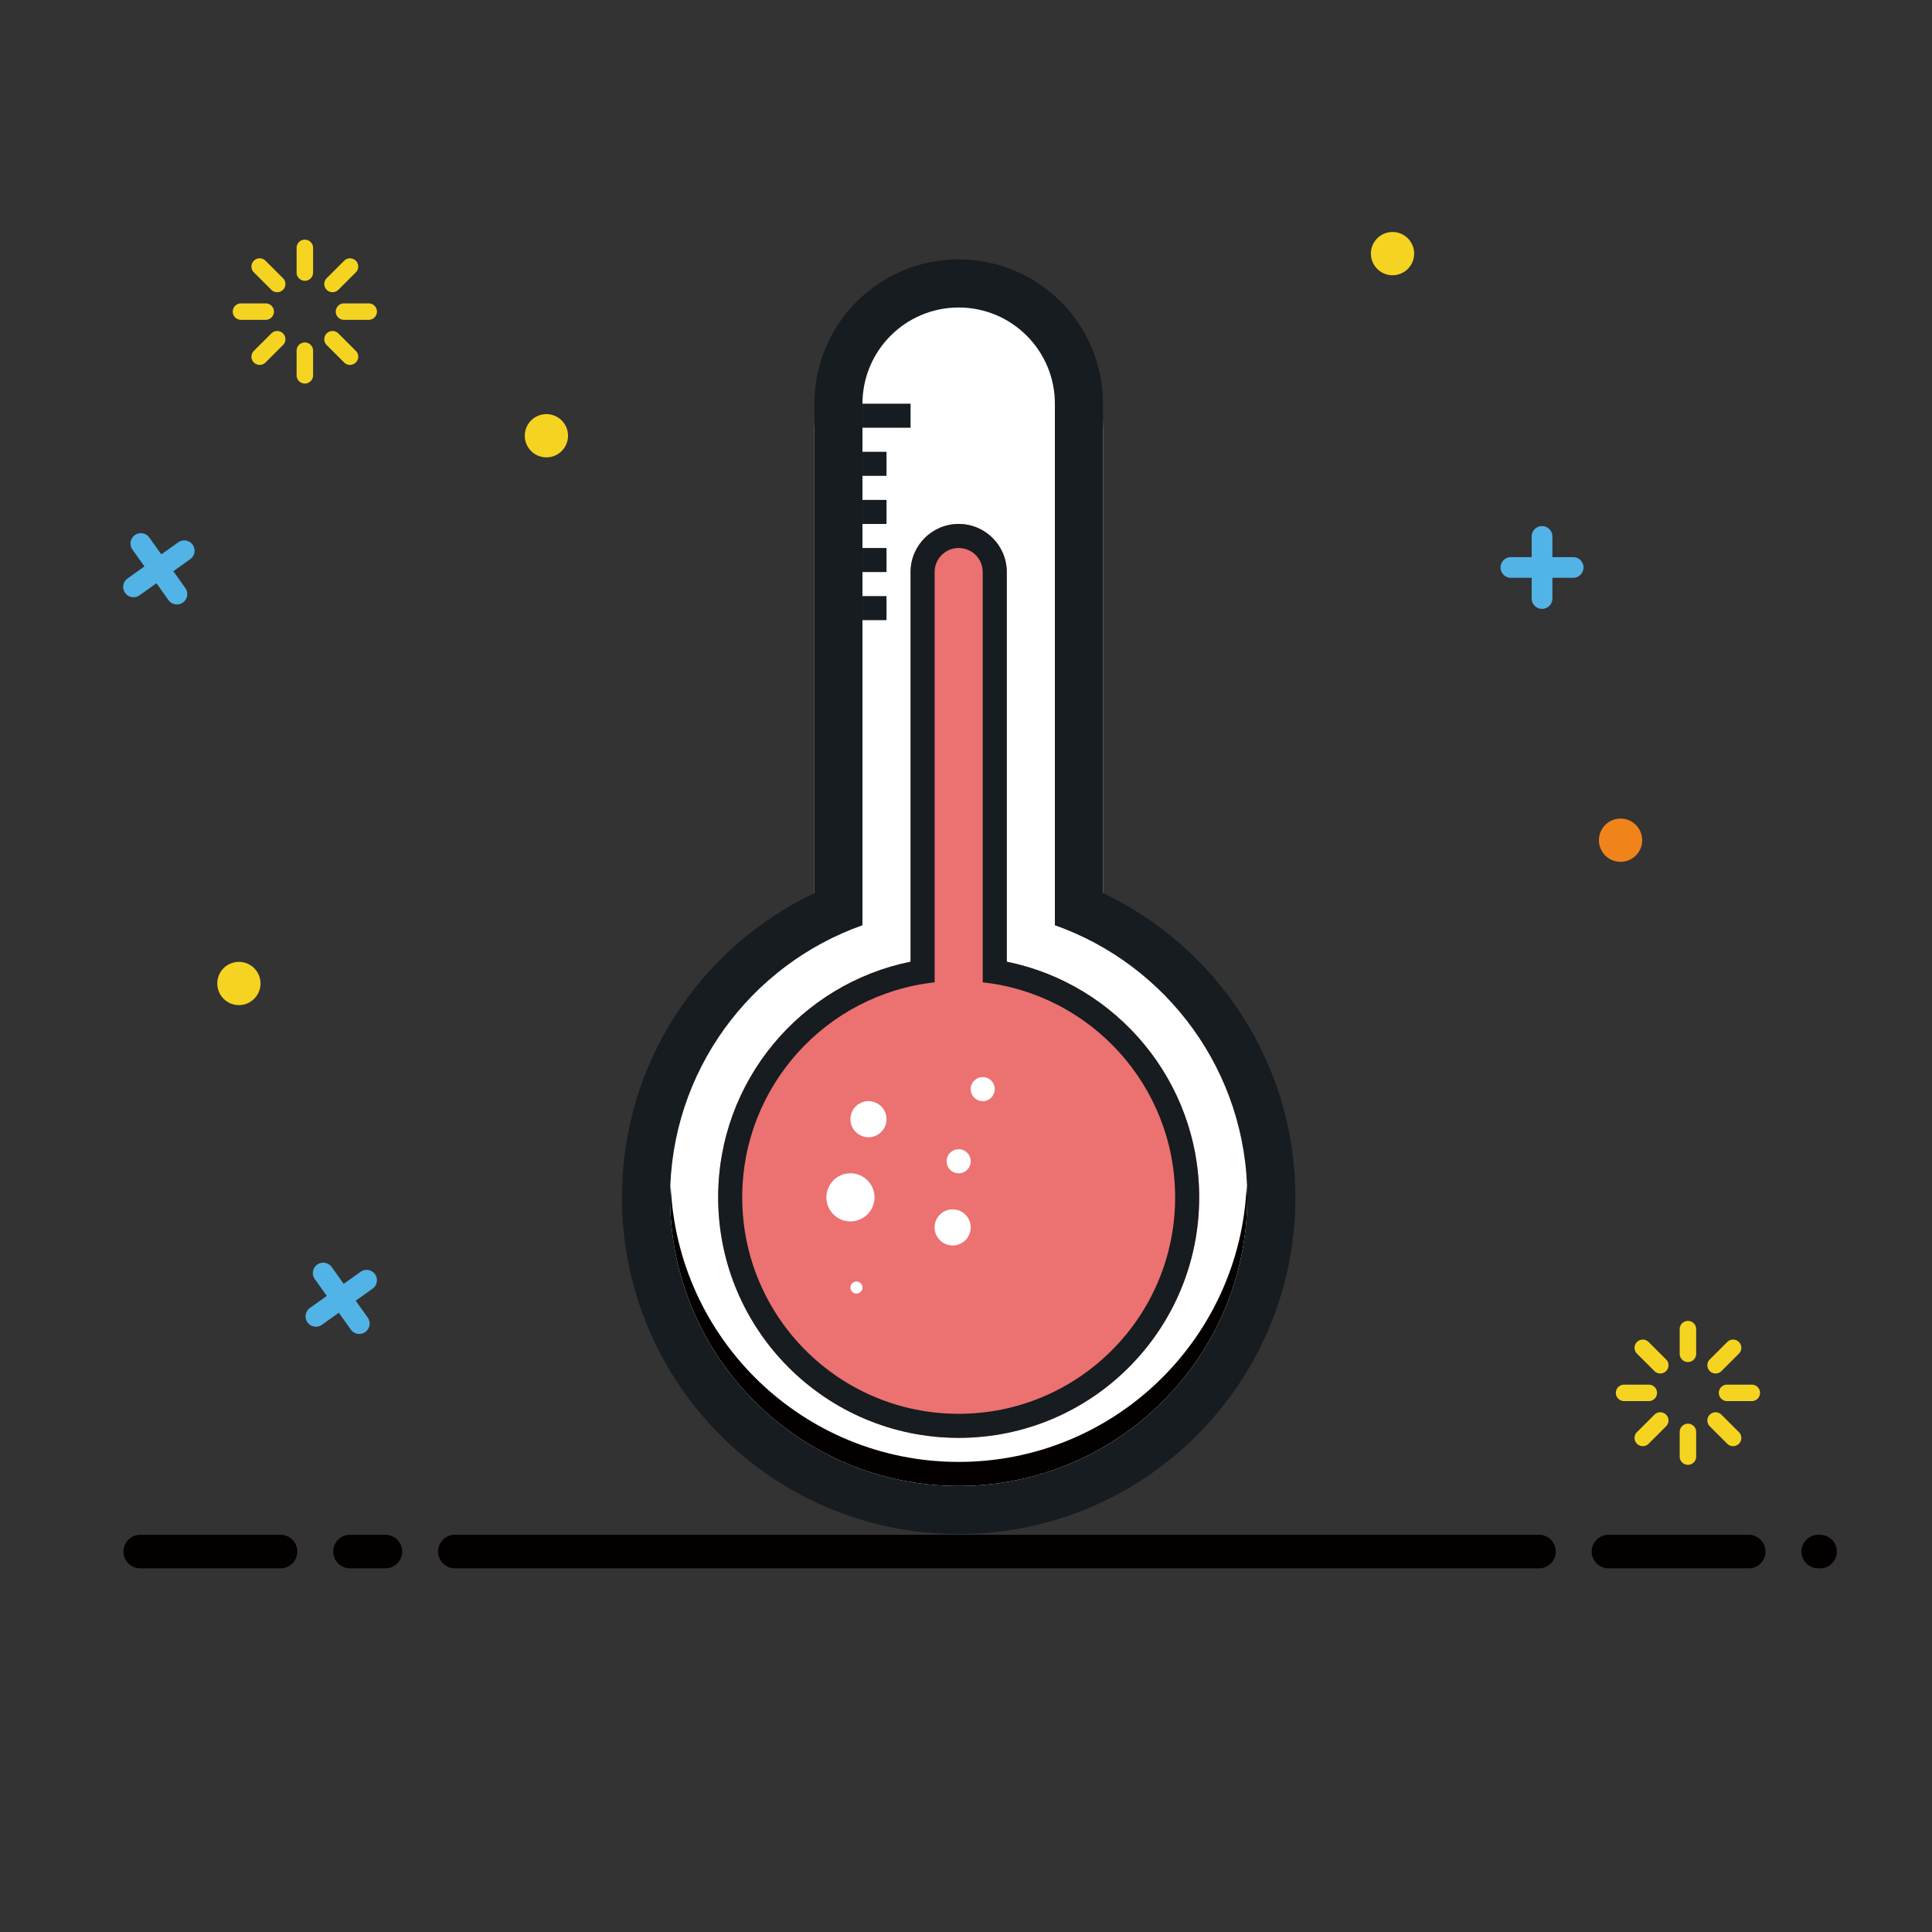 <?xml version="1.0" standalone="no"?><!DOCTYPE svg PUBLIC "-//W3C//DTD SVG 1.1//EN" "http://www.w3.org/Graphics/SVG/1.1/DTD/svg11.dtd"><svg t="1758534651767" class="icon" viewBox="0 0 1024 1024" version="1.1" xmlns="http://www.w3.org/2000/svg" p-id="7081" xmlns:xlink="http://www.w3.org/1999/xlink" width="32" height="32"><rect x="0" y="0" width="1024" height="1024" fill="#333333" stroke="none"/><path d="M204.266 813.462h-18.899a8.895 8.895 0 0 0 0 17.788h18.899a8.893 8.893 0 0 0 8.894-8.894 8.895 8.895 0 0 0-8.894-8.894z m611.439 0H240.952a8.895 8.895 0 0 0 0 17.788h574.753a8.894 8.894 0 0 0 0-17.788z m-667.025 0H74.196a8.895 8.895 0 0 0 0 17.788h74.484a8.894 8.894 0 0 0 0-17.788z m778.196 0h-74.484a8.895 8.895 0 0 0 0 17.788h74.484a8.894 8.894 0 0 0 0-17.788z m37.799 0h-1.112a8.895 8.895 0 0 0 0 17.788h1.112a8.894 8.894 0 0 0 0-17.788z" fill="#040000" p-id="7082"></path><path d="M878.265 738.254a4.364 4.364 0 0 0-4.367-4.36h-13.101a4.363 4.363 0 0 0-4.367 4.36 4.363 4.363 0 0 0 4.367 4.357h13.101a4.363 4.363 0 0 0 4.367-4.357z m50.217-4.36h-13.1a4.363 4.363 0 0 0-4.367 4.36 4.363 4.363 0 0 0 4.367 4.357h13.1a4.363 4.363 0 0 0 4.368-4.357 4.362 4.362 0 0 0-4.368-4.36z m-54.686-22.607a4.37 4.37 0 0 0-6.175 0 4.352 4.352 0 0 0 0 6.164l9.264 9.244a4.372 4.372 0 0 0 6.176 0 4.352 4.352 0 0 0 0-6.164l-9.265-9.244z m38.599 38.523a4.375 4.375 0 0 0-6.176 0 4.353 4.353 0 0 0 0 6.164l9.264 9.246a4.372 4.372 0 0 0 6.176 0 4.353 4.353 0 0 0 0-6.164l-9.264-9.246z m-17.755-49.695a4.365 4.365 0 0 0-4.368 4.359v13.076a4.364 4.364 0 0 0 4.368 4.357 4.362 4.362 0 0 0 4.367-4.357v-13.076a4.364 4.364 0 0 0-4.367-4.359z m0 54.483a4.364 4.364 0 0 0-4.368 4.358v13.076a4.364 4.364 0 0 0 4.368 4.357 4.362 4.362 0 0 0 4.367-4.357v-13.076a4.363 4.363 0 0 0-4.367-4.358z m17.755-27.903l9.264-9.244a4.353 4.353 0 0 0 0-6.164 4.372 4.372 0 0 0-6.176 0l-9.264 9.244a4.353 4.353 0 0 0 0 6.164 4.372 4.372 0 0 0 6.176 0z m-35.511 23.115l-9.263 9.246a4.352 4.352 0 0 0 0 6.164 4.37 4.37 0 0 0 6.175 0l9.265-9.246a4.352 4.352 0 0 0 0-6.164 4.375 4.375 0 0 0-6.177 0z" fill="#F5D421" p-id="7083"></path><path d="M858.928 445.326m-11.457 0a11.457 11.457 0 1 0 22.914 0 11.457 11.457 0 1 0-22.914 0Z" fill="#F0841B" p-id="7084"></path><path d="M738.068 134.422m-11.457 0a11.457 11.457 0 1 0 22.914 0 11.457 11.457 0 1 0-22.914 0Z" fill="#F5D321" p-id="7085"></path><path d="M833.796 306.257h-10.988v10.968c0 3.029-2.461 5.485-5.495 5.485s-5.495-2.456-5.495-5.485v-10.968h-10.989a5.49 5.49 0 0 1-5.495-5.483 5.49 5.49 0 0 1 5.495-5.484h10.989v-10.97c0-3.029 2.461-5.484 5.495-5.484s5.495 2.456 5.495 5.484v10.968h10.988a5.49 5.49 0 0 1 5.495 5.484 5.49 5.49 0 0 1-5.495 5.485z" fill="#52B3E6" p-id="7086"></path><path d="M145.199 165.162a4.364 4.364 0 0 0-4.367-4.36h-13.101a4.363 4.363 0 0 0-4.367 4.36 4.363 4.363 0 0 0 4.367 4.357h13.101a4.363 4.363 0 0 0 4.367-4.357z m50.218-4.36h-13.1a4.363 4.363 0 0 0-4.367 4.36 4.363 4.363 0 0 0 4.367 4.357h13.1a4.363 4.363 0 0 0 4.368-4.357 4.364 4.364 0 0 0-4.368-4.36z m-54.687-22.607a4.37 4.37 0 0 0-6.175 0 4.353 4.353 0 0 0 0 6.165l9.264 9.244a4.372 4.372 0 0 0 6.176 0 4.352 4.352 0 0 0 0-6.164l-9.265-9.245z m38.599 38.523a4.375 4.375 0 0 0-6.176 0 4.353 4.353 0 0 0 0 6.164l9.264 9.246a4.372 4.372 0 0 0 6.176 0 4.353 4.353 0 0 0 0-6.164l-9.264-9.246z m-17.755-49.694a4.365 4.365 0 0 0-4.368 4.359v13.076a4.364 4.364 0 0 0 4.368 4.357 4.362 4.362 0 0 0 4.367-4.357v-13.076a4.363 4.363 0 0 0-4.367-4.359z m0 54.482a4.364 4.364 0 0 0-4.368 4.358v13.076a4.364 4.364 0 0 0 4.368 4.357 4.362 4.362 0 0 0 4.367-4.357v-13.076a4.363 4.363 0 0 0-4.367-4.358z m17.755-27.902l9.264-9.244a4.355 4.355 0 0 0 0-6.165 4.372 4.372 0 0 0-6.176 0l-9.264 9.245a4.353 4.353 0 0 0 0 6.164 4.372 4.372 0 0 0 6.176 0z m-35.511 23.114l-9.263 9.246a4.352 4.352 0 0 0 0 6.164 4.37 4.37 0 0 0 6.175 0l9.265-9.246a4.352 4.352 0 0 0 0-6.164 4.376 4.376 0 0 0-6.177 0z" fill="#F5D421" p-id="7087"></path><path d="M289.607 230.949m-11.457 0a11.457 11.457 0 1 0 22.914 0 11.457 11.457 0 1 0-22.914 0Z" fill="#F5D321" p-id="7088"></path><path d="M126.619 521.267m-11.457 0a11.457 11.457 0 1 0 22.914 0 11.457 11.457 0 1 0-22.914 0Z" fill="#F5D321" p-id="7089"></path><path d="M197.478 683.021l-8.946 6.381 6.369 8.929a5.491 5.491 0 0 1-1.288 7.657 5.492 5.492 0 0 1-7.659-1.274l-6.369-8.929-8.946 6.382c-2.47 1.762-5.899 1.192-7.658-1.273s-1.181-5.894 1.289-7.656l8.947-6.382-6.37-8.929a5.49 5.49 0 0 1 1.289-7.656 5.49 5.49 0 0 1 7.659 1.273l6.37 8.93 8.946-6.381a5.488 5.488 0 0 1 7.658 1.273c1.756 2.464 1.179 5.892-1.291 7.655zM100.818 296.375l-8.946 6.381 6.369 8.929a5.491 5.491 0 0 1-1.288 7.657 5.492 5.492 0 0 1-7.659-1.274l-6.369-8.929-8.946 6.382c-2.47 1.762-5.899 1.192-7.658-1.273s-1.181-5.894 1.289-7.656l8.947-6.382-6.37-8.929a5.49 5.49 0 0 1 1.289-7.656 5.49 5.49 0 0 1 7.659 1.273l6.37 8.93 8.946-6.381a5.488 5.488 0 0 1 7.658 1.273 5.492 5.492 0 0 1-1.291 7.655z" fill="#52B3E6" p-id="7090"></path><path d="M584.601 487.63V226.717c0-42.237-34.245-76.483-76.484-76.483-42.238 0-76.484 34.246-76.484 76.483V487.63c-53.018 27.641-89.23 83.073-89.23 146.995 0 91.521 74.193 165.712 165.714 165.712 91.522 0 165.714-74.19 165.714-165.712-0.001-63.922-36.212-119.354-89.23-146.995" fill="#FFFFFF" p-id="7091"></path><path d="M533.611 509.713V303.2c0-14.079-11.415-25.494-25.495-25.494-14.079 0-25.495 11.416-25.495 25.494v206.513c-58.185 11.81-101.978 63.241-101.978 124.912 0 70.4 57.07 127.472 127.473 127.472 70.403 0 127.474-57.071 127.474-127.472 0-61.671-43.795-113.103-101.979-124.912" fill="#EC7171" p-id="7092"></path><path d="M660.76 628.251c-3.36 81.506-70.309 146.592-152.644 146.592-82.334 0-149.281-65.086-152.643-146.592-0.093 2.13-0.324 4.221-0.324 6.374 0 84.48 68.484 152.966 152.967 152.966 84.483 0 152.968-68.485 152.968-152.966 0-2.153-0.23-4.244-0.324-6.374" fill="#040000" p-id="7093"></path><path d="M460.313 583.636c-5.278 0-9.56 4.282-9.56 9.559 0 5.279 4.282 9.562 9.56 9.562s9.561-4.282 9.561-9.562c0-5.277-4.283-9.559-9.561-9.559m-9.559 38.241c-7.046 0-12.747 5.699-12.747 12.748 0 7.044 5.701 12.744 12.747 12.744s12.747-5.7 12.747-12.744c-0.001-7.049-5.701-12.748-12.747-12.748m70.11-50.989a6.377 6.377 0 0 0-6.374 6.374 6.378 6.378 0 0 0 6.374 6.374 6.379 6.379 0 0 0 6.374-6.374 6.378 6.378 0 0 0-6.374-6.374m-12.748 38.242c-3.518 0-6.374 2.857-6.374 6.374s2.856 6.373 6.374 6.373c3.517 0 6.374-2.856 6.374-6.373s-2.857-6.374-6.374-6.374m-3.188 31.869c-5.278 0-9.559 4.282-9.559 9.56 0 5.278 4.281 9.561 9.559 9.561s9.562-4.282 9.562-9.561c0-5.278-4.283-9.56-9.562-9.56m-50.987 38.24a3.184 3.184 0 0 0-3.187 3.188 3.186 3.186 0 1 0 6.373 0 3.185 3.185 0 0 0-3.186-3.188" fill="#FFFFFF" p-id="7094"></path><path d="M457.126 226.717h25.495V213.97h-25.495v12.747z m0 25.495h12.748v-12.748h-12.748v12.748z m0 25.494h12.748v-12.747h-12.748v12.747z m0 25.494h12.748v-12.747h-12.748V303.2z m0 25.495h12.748v-12.749h-12.748v12.749z" fill="#161C1F" p-id="7095"></path><path d="M533.611 509.719V303.2c0-14.079-11.415-25.494-25.495-25.494-14.079 0-25.495 11.416-25.495 25.494v206.519c-58.185 11.804-101.978 63.235-101.978 124.906 0 70.4 57.07 127.472 127.473 127.472 70.403 0 127.474-57.071 127.474-127.472 0-61.671-43.795-113.103-101.979-124.906m-25.495 239.63c-63.363 0-114.726-51.363-114.726-114.724 0-59.043 44.622-107.631 101.979-113.978V303.2c0-7.045 5.701-12.747 12.747-12.747s12.748 5.702 12.748 12.747v217.448c57.356 6.347 101.978 54.935 101.978 113.978 0 63.359-51.363 114.723-114.726 114.723" fill="#161C1F" p-id="7096"></path><path d="M584.601 473.362V213.97c0-42.237-34.245-76.483-76.484-76.483-42.238 0-76.484 34.246-76.484 76.483v259.393c-60.288 28.646-101.977 90.076-101.977 161.263 0 98.559 79.899 178.46 178.46 178.46s178.461-79.901 178.461-178.46c0-71.188-41.688-132.618-101.976-161.264m-76.485 314.229c-84.482 0-152.967-68.485-152.967-152.966 0-66.599 42.574-123.226 101.977-144.225V213.97c0-28.159 22.831-50.989 50.99-50.989s50.99 22.83 50.99 50.989V490.4c59.403 21 101.978 77.626 101.978 144.225 0 84.48-68.484 152.966-152.968 152.966" fill="#161C1F" p-id="7097"></path></svg>